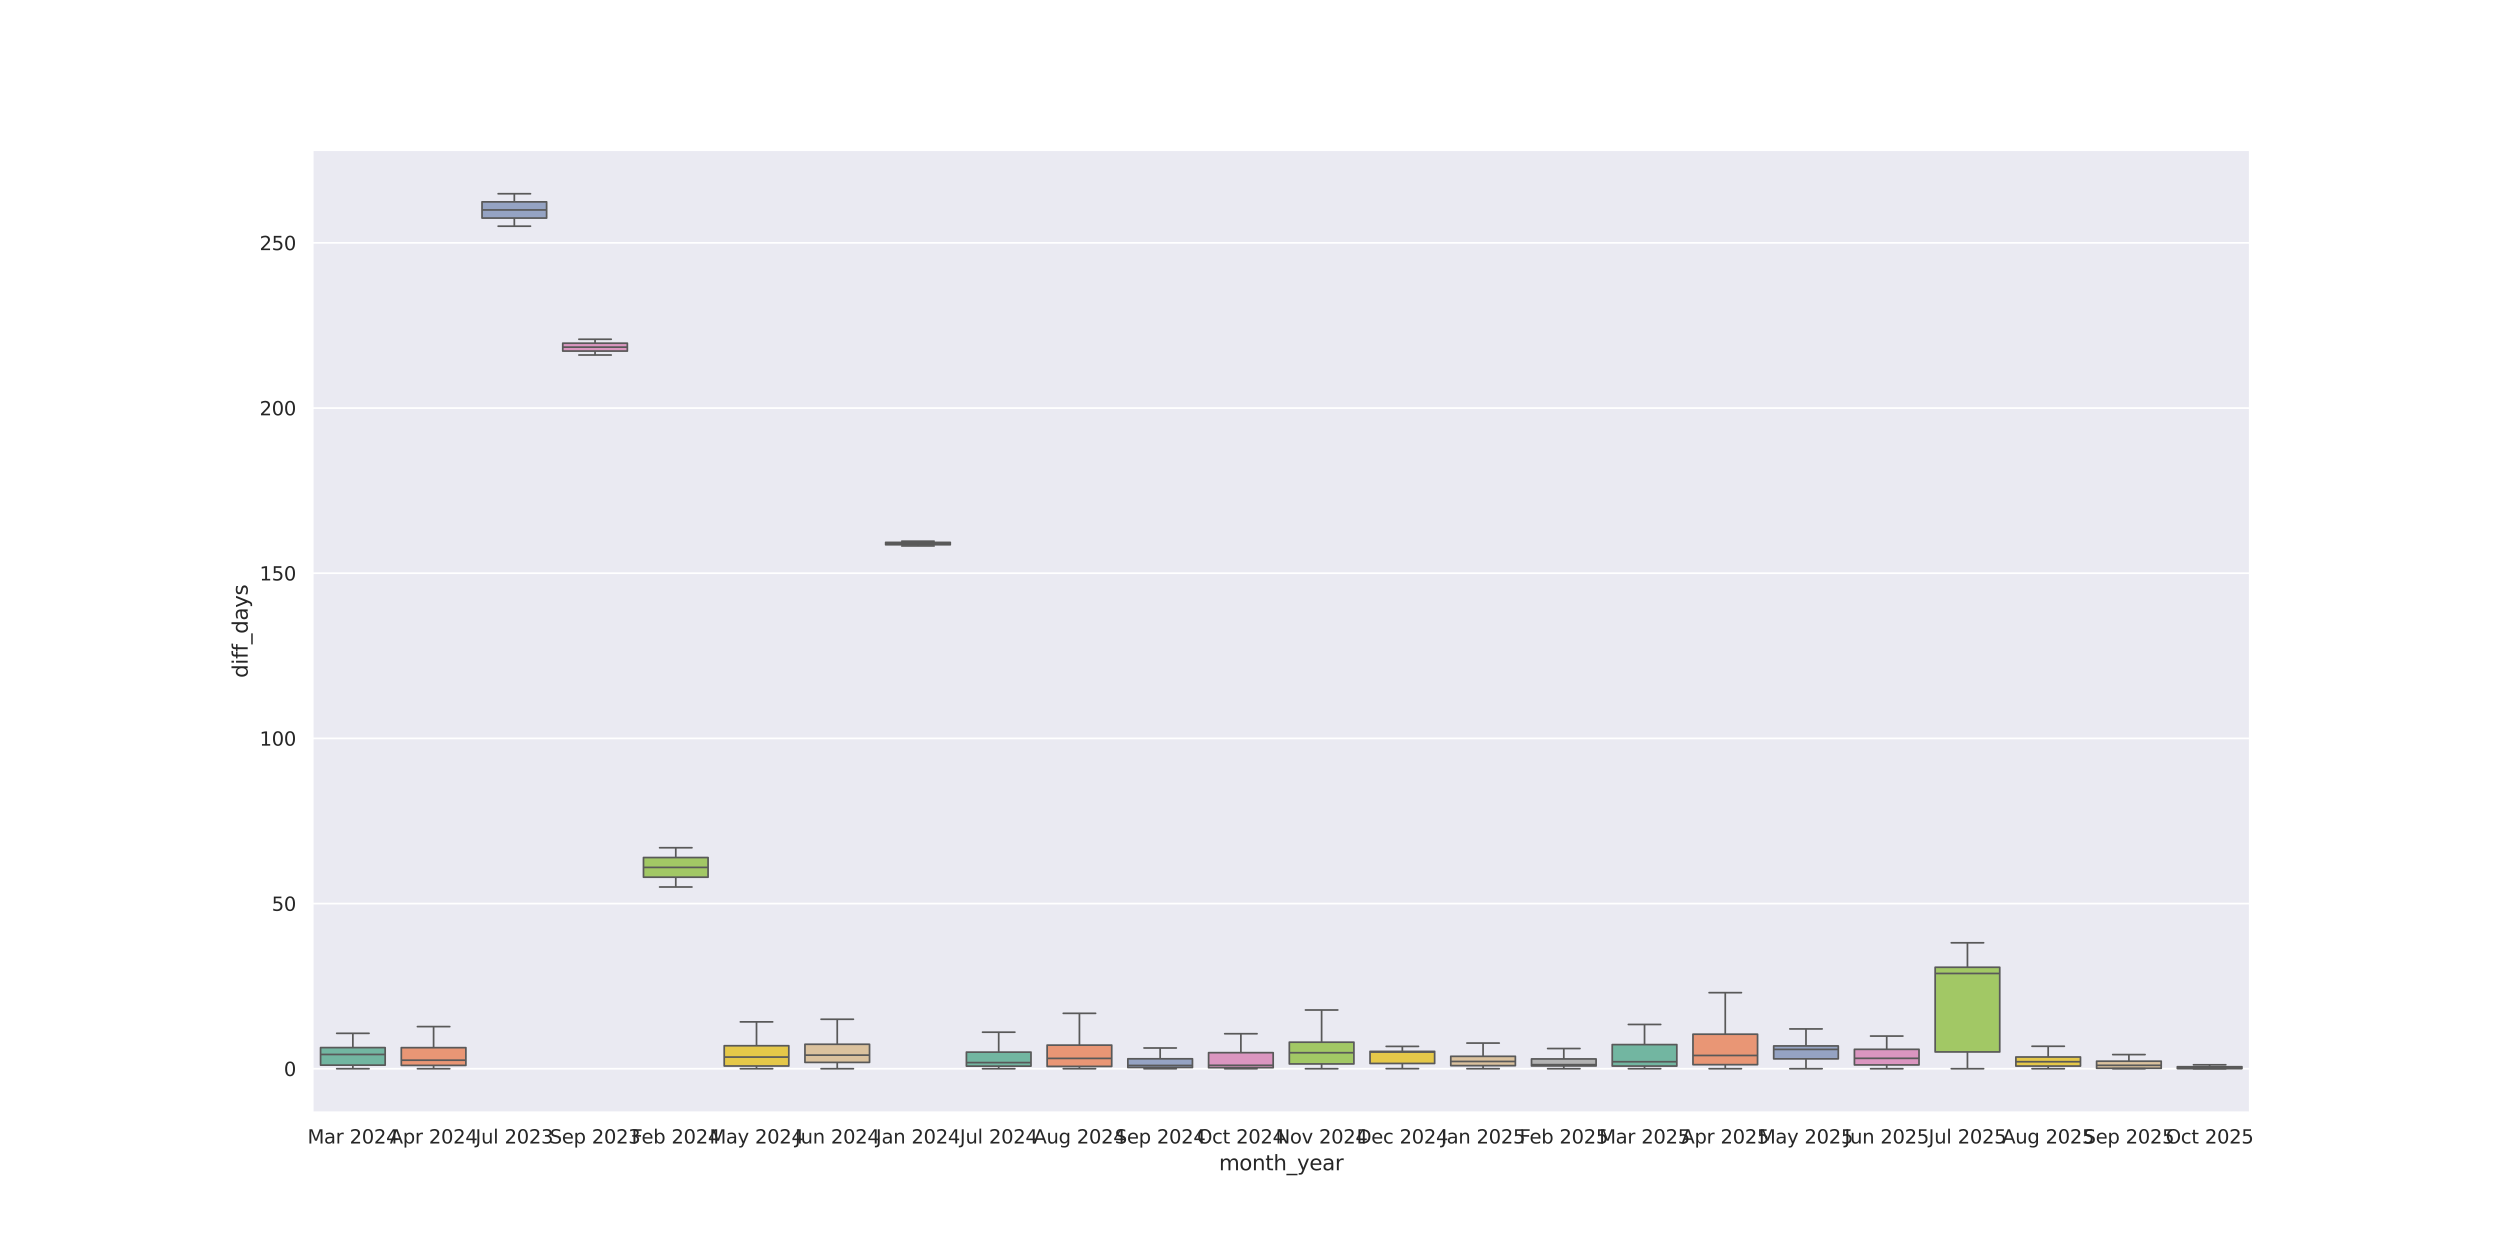 <?xml version="1.0" encoding="utf-8" standalone="no"?>
<!DOCTYPE svg PUBLIC "-//W3C//DTD SVG 1.1//EN"
  "http://www.w3.org/Graphics/SVG/1.1/DTD/svg11.dtd">
<svg xmlns:xlink="http://www.w3.org/1999/xlink" width="1440pt" height="720pt" viewBox="0 0 1440 720" xmlns="http://www.w3.org/2000/svg" version="1.1">
 <defs>
  <style type="text/css">*{stroke-linejoin: round; stroke-linecap: butt}</style>
 </defs>
 <g id="figure_1">
  <g id="patch_1">
   <path d="M 0 720 
L 1440 720 
L 1440 0 
L 0 0 
z
" style="fill: #ffffff"/>
  </g>
  <g id="axes_1">
   <g id="patch_2">
    <path d="M 180 640.8 
L 1296 640.8 
L 1296 86.4 
L 180 86.4 
z
" style="fill: #eaeaf2"/>
   </g>
   <g id="matplotlib.axis_1">
    <g id="xtick_1">
     <g id="text_1">
      <!-- Mar 2024 -->
      <g style="fill: #262626" transform="translate(177.128 658.658) scale(0.11 -0.11)">
       <defs>
        <path id="DejaVuSans-4d" d="M 628 4666 
L 1569 4666 
L 2759 1491 
L 3956 4666 
L 4897 4666 
L 4897 0 
L 4281 0 
L 4281 4097 
L 3078 897 
L 2444 897 
L 1241 4097 
L 1241 0 
L 628 0 
L 628 4666 
z
" transform="scale(0.016)"/>
        <path id="DejaVuSans-61" d="M 2194 1759 
Q 1497 1759 1228 1600 
Q 959 1441 959 1056 
Q 959 750 1161 570 
Q 1363 391 1709 391 
Q 2188 391 2477 730 
Q 2766 1069 2766 1631 
L 2766 1759 
L 2194 1759 
z
M 3341 1997 
L 3341 0 
L 2766 0 
L 2766 531 
Q 2569 213 2275 61 
Q 1981 -91 1556 -91 
Q 1019 -91 701 211 
Q 384 513 384 1019 
Q 384 1609 779 1909 
Q 1175 2209 1959 2209 
L 2766 2209 
L 2766 2266 
Q 2766 2663 2505 2880 
Q 2244 3097 1772 3097 
Q 1472 3097 1187 3025 
Q 903 2953 641 2809 
L 641 3341 
Q 956 3463 1253 3523 
Q 1550 3584 1831 3584 
Q 2591 3584 2966 3190 
Q 3341 2797 3341 1997 
z
" transform="scale(0.016)"/>
        <path id="DejaVuSans-72" d="M 2631 2963 
Q 2534 3019 2420 3045 
Q 2306 3072 2169 3072 
Q 1681 3072 1420 2755 
Q 1159 2438 1159 1844 
L 1159 0 
L 581 0 
L 581 3500 
L 1159 3500 
L 1159 2956 
Q 1341 3275 1631 3429 
Q 1922 3584 2338 3584 
Q 2397 3584 2469 3576 
Q 2541 3569 2628 3553 
L 2631 2963 
z
" transform="scale(0.016)"/>
        <path id="DejaVuSans-20" transform="scale(0.016)"/>
        <path id="DejaVuSans-32" d="M 1228 531 
L 3431 531 
L 3431 0 
L 469 0 
L 469 531 
Q 828 903 1448 1529 
Q 2069 2156 2228 2338 
Q 2531 2678 2651 2914 
Q 2772 3150 2772 3378 
Q 2772 3750 2511 3984 
Q 2250 4219 1831 4219 
Q 1534 4219 1204 4116 
Q 875 4013 500 3803 
L 500 4441 
Q 881 4594 1212 4672 
Q 1544 4750 1819 4750 
Q 2544 4750 2975 4387 
Q 3406 4025 3406 3419 
Q 3406 3131 3298 2873 
Q 3191 2616 2906 2266 
Q 2828 2175 2409 1742 
Q 1991 1309 1228 531 
z
" transform="scale(0.016)"/>
        <path id="DejaVuSans-30" d="M 2034 4250 
Q 1547 4250 1301 3770 
Q 1056 3291 1056 2328 
Q 1056 1369 1301 889 
Q 1547 409 2034 409 
Q 2525 409 2770 889 
Q 3016 1369 3016 2328 
Q 3016 3291 2770 3770 
Q 2525 4250 2034 4250 
z
M 2034 4750 
Q 2819 4750 3233 4129 
Q 3647 3509 3647 2328 
Q 3647 1150 3233 529 
Q 2819 -91 2034 -91 
Q 1250 -91 836 529 
Q 422 1150 422 2328 
Q 422 3509 836 4129 
Q 1250 4750 2034 4750 
z
" transform="scale(0.016)"/>
        <path id="DejaVuSans-34" d="M 2419 4116 
L 825 1625 
L 2419 1625 
L 2419 4116 
z
M 2253 4666 
L 3047 4666 
L 3047 1625 
L 3713 1625 
L 3713 1100 
L 3047 1100 
L 3047 0 
L 2419 0 
L 2419 1100 
L 313 1100 
L 313 1709 
L 2253 4666 
z
" transform="scale(0.016)"/>
       </defs>
       <use xlink:href="#DejaVuSans-4d"/>
       <use xlink:href="#DejaVuSans-61" transform="translate(86.279 0)"/>
       <use xlink:href="#DejaVuSans-72" transform="translate(147.559 0)"/>
       <use xlink:href="#DejaVuSans-20" transform="translate(188.672 0)"/>
       <use xlink:href="#DejaVuSans-32" transform="translate(220.459 0)"/>
       <use xlink:href="#DejaVuSans-30" transform="translate(284.082 0)"/>
       <use xlink:href="#DejaVuSans-32" transform="translate(347.705 0)"/>
       <use xlink:href="#DejaVuSans-34" transform="translate(411.328 0)"/>
      </g>
     </g>
    </g>
    <g id="xtick_2">
     <g id="text_2">
      <!-- Apr 2024 -->
      <g style="fill: #262626" transform="translate(224.49 658.658) scale(0.11 -0.11)">
       <defs>
        <path id="DejaVuSans-41" d="M 2188 4044 
L 1331 1722 
L 3047 1722 
L 2188 4044 
z
M 1831 4666 
L 2547 4666 
L 4325 0 
L 3669 0 
L 3244 1197 
L 1141 1197 
L 716 0 
L 50 0 
L 1831 4666 
z
" transform="scale(0.016)"/>
        <path id="DejaVuSans-70" d="M 1159 525 
L 1159 -1331 
L 581 -1331 
L 581 3500 
L 1159 3500 
L 1159 2969 
Q 1341 3281 1617 3432 
Q 1894 3584 2278 3584 
Q 2916 3584 3314 3078 
Q 3713 2572 3713 1747 
Q 3713 922 3314 415 
Q 2916 -91 2278 -91 
Q 1894 -91 1617 61 
Q 1341 213 1159 525 
z
M 3116 1747 
Q 3116 2381 2855 2742 
Q 2594 3103 2138 3103 
Q 1681 3103 1420 2742 
Q 1159 2381 1159 1747 
Q 1159 1113 1420 752 
Q 1681 391 2138 391 
Q 2594 391 2855 752 
Q 3116 1113 3116 1747 
z
" transform="scale(0.016)"/>
       </defs>
       <use xlink:href="#DejaVuSans-41"/>
       <use xlink:href="#DejaVuSans-70" transform="translate(68.408 0)"/>
       <use xlink:href="#DejaVuSans-72" transform="translate(131.885 0)"/>
       <use xlink:href="#DejaVuSans-20" transform="translate(172.998 0)"/>
       <use xlink:href="#DejaVuSans-32" transform="translate(204.785 0)"/>
       <use xlink:href="#DejaVuSans-30" transform="translate(268.408 0)"/>
       <use xlink:href="#DejaVuSans-32" transform="translate(332.031 0)"/>
       <use xlink:href="#DejaVuSans-34" transform="translate(395.654 0)"/>
      </g>
     </g>
    </g>
    <g id="xtick_3">
     <g id="text_3">
      <!-- Jul 2023 -->
      <g style="fill: #262626" transform="translate(273.868 658.658) scale(0.11 -0.11)">
       <defs>
        <path id="DejaVuSans-4a" d="M 628 4666 
L 1259 4666 
L 1259 325 
Q 1259 -519 939 -900 
Q 619 -1281 -91 -1281 
L -331 -1281 
L -331 -750 
L -134 -750 
Q 284 -750 456 -515 
Q 628 -281 628 325 
L 628 4666 
z
" transform="scale(0.016)"/>
        <path id="DejaVuSans-75" d="M 544 1381 
L 544 3500 
L 1119 3500 
L 1119 1403 
Q 1119 906 1312 657 
Q 1506 409 1894 409 
Q 2359 409 2629 706 
Q 2900 1003 2900 1516 
L 2900 3500 
L 3475 3500 
L 3475 0 
L 2900 0 
L 2900 538 
Q 2691 219 2414 64 
Q 2138 -91 1772 -91 
Q 1169 -91 856 284 
Q 544 659 544 1381 
z
M 1991 3584 
L 1991 3584 
z
" transform="scale(0.016)"/>
        <path id="DejaVuSans-6c" d="M 603 4863 
L 1178 4863 
L 1178 0 
L 603 0 
L 603 4863 
z
" transform="scale(0.016)"/>
        <path id="DejaVuSans-33" d="M 2597 2516 
Q 3050 2419 3304 2112 
Q 3559 1806 3559 1356 
Q 3559 666 3084 287 
Q 2609 -91 1734 -91 
Q 1441 -91 1130 -33 
Q 819 25 488 141 
L 488 750 
Q 750 597 1062 519 
Q 1375 441 1716 441 
Q 2309 441 2620 675 
Q 2931 909 2931 1356 
Q 2931 1769 2642 2001 
Q 2353 2234 1838 2234 
L 1294 2234 
L 1294 2753 
L 1863 2753 
Q 2328 2753 2575 2939 
Q 2822 3125 2822 3475 
Q 2822 3834 2567 4026 
Q 2313 4219 1838 4219 
Q 1578 4219 1281 4162 
Q 984 4106 628 3988 
L 628 4550 
Q 988 4650 1302 4700 
Q 1616 4750 1894 4750 
Q 2613 4750 3031 4423 
Q 3450 4097 3450 3541 
Q 3450 3153 3228 2886 
Q 3006 2619 2597 2516 
z
" transform="scale(0.016)"/>
       </defs>
       <use xlink:href="#DejaVuSans-4a"/>
       <use xlink:href="#DejaVuSans-75" transform="translate(29.492 0)"/>
       <use xlink:href="#DejaVuSans-6c" transform="translate(92.871 0)"/>
       <use xlink:href="#DejaVuSans-20" transform="translate(120.654 0)"/>
       <use xlink:href="#DejaVuSans-32" transform="translate(152.441 0)"/>
       <use xlink:href="#DejaVuSans-30" transform="translate(216.064 0)"/>
       <use xlink:href="#DejaVuSans-32" transform="translate(279.688 0)"/>
       <use xlink:href="#DejaVuSans-33" transform="translate(343.311 0)"/>
      </g>
     </g>
    </g>
    <g id="xtick_4">
     <g id="text_4">
      <!-- Sep 2023 -->
      <g style="fill: #262626" transform="translate(316.637 658.658) scale(0.11 -0.11)">
       <defs>
        <path id="DejaVuSans-53" d="M 3425 4513 
L 3425 3897 
Q 3066 4069 2747 4153 
Q 2428 4238 2131 4238 
Q 1616 4238 1336 4038 
Q 1056 3838 1056 3469 
Q 1056 3159 1242 3001 
Q 1428 2844 1947 2747 
L 2328 2669 
Q 3034 2534 3370 2195 
Q 3706 1856 3706 1288 
Q 3706 609 3251 259 
Q 2797 -91 1919 -91 
Q 1588 -91 1214 -16 
Q 841 59 441 206 
L 441 856 
Q 825 641 1194 531 
Q 1563 422 1919 422 
Q 2459 422 2753 634 
Q 3047 847 3047 1241 
Q 3047 1584 2836 1778 
Q 2625 1972 2144 2069 
L 1759 2144 
Q 1053 2284 737 2584 
Q 422 2884 422 3419 
Q 422 4038 858 4394 
Q 1294 4750 2059 4750 
Q 2388 4750 2728 4690 
Q 3069 4631 3425 4513 
z
" transform="scale(0.016)"/>
        <path id="DejaVuSans-65" d="M 3597 1894 
L 3597 1613 
L 953 1613 
Q 991 1019 1311 708 
Q 1631 397 2203 397 
Q 2534 397 2845 478 
Q 3156 559 3463 722 
L 3463 178 
Q 3153 47 2828 -22 
Q 2503 -91 2169 -91 
Q 1331 -91 842 396 
Q 353 884 353 1716 
Q 353 2575 817 3079 
Q 1281 3584 2069 3584 
Q 2775 3584 3186 3129 
Q 3597 2675 3597 1894 
z
M 3022 2063 
Q 3016 2534 2758 2815 
Q 2500 3097 2075 3097 
Q 1594 3097 1305 2825 
Q 1016 2553 972 2059 
L 3022 2063 
z
" transform="scale(0.016)"/>
       </defs>
       <use xlink:href="#DejaVuSans-53"/>
       <use xlink:href="#DejaVuSans-65" transform="translate(63.477 0)"/>
       <use xlink:href="#DejaVuSans-70" transform="translate(125 0)"/>
       <use xlink:href="#DejaVuSans-20" transform="translate(188.477 0)"/>
       <use xlink:href="#DejaVuSans-32" transform="translate(220.264 0)"/>
       <use xlink:href="#DejaVuSans-30" transform="translate(283.887 0)"/>
       <use xlink:href="#DejaVuSans-32" transform="translate(347.51 0)"/>
       <use xlink:href="#DejaVuSans-33" transform="translate(411.133 0)"/>
      </g>
     </g>
    </g>
    <g id="xtick_5">
     <g id="text_5">
      <!-- Feb 2024 -->
      <g style="fill: #262626" transform="translate(363.768 658.658) scale(0.11 -0.11)">
       <defs>
        <path id="DejaVuSans-46" d="M 628 4666 
L 3309 4666 
L 3309 4134 
L 1259 4134 
L 1259 2759 
L 3109 2759 
L 3109 2228 
L 1259 2228 
L 1259 0 
L 628 0 
L 628 4666 
z
" transform="scale(0.016)"/>
        <path id="DejaVuSans-62" d="M 3116 1747 
Q 3116 2381 2855 2742 
Q 2594 3103 2138 3103 
Q 1681 3103 1420 2742 
Q 1159 2381 1159 1747 
Q 1159 1113 1420 752 
Q 1681 391 2138 391 
Q 2594 391 2855 752 
Q 3116 1113 3116 1747 
z
M 1159 2969 
Q 1341 3281 1617 3432 
Q 1894 3584 2278 3584 
Q 2916 3584 3314 3078 
Q 3713 2572 3713 1747 
Q 3713 922 3314 415 
Q 2916 -91 2278 -91 
Q 1894 -91 1617 61 
Q 1341 213 1159 525 
L 1159 0 
L 581 0 
L 581 4863 
L 1159 4863 
L 1159 2969 
z
" transform="scale(0.016)"/>
       </defs>
       <use xlink:href="#DejaVuSans-46"/>
       <use xlink:href="#DejaVuSans-65" transform="translate(52.02 0)"/>
       <use xlink:href="#DejaVuSans-62" transform="translate(113.543 0)"/>
       <use xlink:href="#DejaVuSans-20" transform="translate(177.02 0)"/>
       <use xlink:href="#DejaVuSans-32" transform="translate(208.807 0)"/>
       <use xlink:href="#DejaVuSans-30" transform="translate(272.43 0)"/>
       <use xlink:href="#DejaVuSans-32" transform="translate(336.053 0)"/>
       <use xlink:href="#DejaVuSans-34" transform="translate(399.676 0)"/>
      </g>
     </g>
    </g>
    <g id="xtick_6">
     <g id="text_6">
      <!-- May 2024 -->
      <g style="fill: #262626" transform="translate(408.633 658.658) scale(0.11 -0.11)">
       <defs>
        <path id="DejaVuSans-79" d="M 2059 -325 
Q 1816 -950 1584 -1140 
Q 1353 -1331 966 -1331 
L 506 -1331 
L 506 -850 
L 844 -850 
Q 1081 -850 1212 -737 
Q 1344 -625 1503 -206 
L 1606 56 
L 191 3500 
L 800 3500 
L 1894 763 
L 2988 3500 
L 3597 3500 
L 2059 -325 
z
" transform="scale(0.016)"/>
       </defs>
       <use xlink:href="#DejaVuSans-4d"/>
       <use xlink:href="#DejaVuSans-61" transform="translate(86.279 0)"/>
       <use xlink:href="#DejaVuSans-79" transform="translate(147.559 0)"/>
       <use xlink:href="#DejaVuSans-20" transform="translate(206.738 0)"/>
       <use xlink:href="#DejaVuSans-32" transform="translate(238.525 0)"/>
       <use xlink:href="#DejaVuSans-30" transform="translate(302.148 0)"/>
       <use xlink:href="#DejaVuSans-32" transform="translate(365.771 0)"/>
       <use xlink:href="#DejaVuSans-34" transform="translate(429.395 0)"/>
      </g>
     </g>
    </g>
    <g id="xtick_7">
     <g id="text_7">
      <!-- Jun 2024 -->
      <g style="fill: #262626" transform="translate(457.911 658.658) scale(0.11 -0.11)">
       <defs>
        <path id="DejaVuSans-6e" d="M 3513 2113 
L 3513 0 
L 2938 0 
L 2938 2094 
Q 2938 2591 2744 2837 
Q 2550 3084 2163 3084 
Q 1697 3084 1428 2787 
Q 1159 2491 1159 1978 
L 1159 0 
L 581 0 
L 581 3500 
L 1159 3500 
L 1159 2956 
Q 1366 3272 1645 3428 
Q 1925 3584 2291 3584 
Q 2894 3584 3203 3211 
Q 3513 2838 3513 2113 
z
" transform="scale(0.016)"/>
       </defs>
       <use xlink:href="#DejaVuSans-4a"/>
       <use xlink:href="#DejaVuSans-75" transform="translate(29.492 0)"/>
       <use xlink:href="#DejaVuSans-6e" transform="translate(92.871 0)"/>
       <use xlink:href="#DejaVuSans-20" transform="translate(156.25 0)"/>
       <use xlink:href="#DejaVuSans-32" transform="translate(188.037 0)"/>
       <use xlink:href="#DejaVuSans-30" transform="translate(251.66 0)"/>
       <use xlink:href="#DejaVuSans-32" transform="translate(315.283 0)"/>
       <use xlink:href="#DejaVuSans-34" transform="translate(378.906 0)"/>
      </g>
     </g>
    </g>
    <g id="xtick_8">
     <g id="text_8">
      <!-- Jan 2024 -->
      <g style="fill: #262626" transform="translate(504.526 658.658) scale(0.11 -0.11)">
       <use xlink:href="#DejaVuSans-4a"/>
       <use xlink:href="#DejaVuSans-61" transform="translate(29.492 0)"/>
       <use xlink:href="#DejaVuSans-6e" transform="translate(90.771 0)"/>
       <use xlink:href="#DejaVuSans-20" transform="translate(154.15 0)"/>
       <use xlink:href="#DejaVuSans-32" transform="translate(185.938 0)"/>
       <use xlink:href="#DejaVuSans-30" transform="translate(249.561 0)"/>
       <use xlink:href="#DejaVuSans-32" transform="translate(313.184 0)"/>
       <use xlink:href="#DejaVuSans-34" transform="translate(376.807 0)"/>
      </g>
     </g>
    </g>
    <g id="xtick_9">
     <g id="text_9">
      <!-- Jul 2024 -->
      <g style="fill: #262626" transform="translate(552.868 658.658) scale(0.11 -0.11)">
       <use xlink:href="#DejaVuSans-4a"/>
       <use xlink:href="#DejaVuSans-75" transform="translate(29.492 0)"/>
       <use xlink:href="#DejaVuSans-6c" transform="translate(92.871 0)"/>
       <use xlink:href="#DejaVuSans-20" transform="translate(120.654 0)"/>
       <use xlink:href="#DejaVuSans-32" transform="translate(152.441 0)"/>
       <use xlink:href="#DejaVuSans-30" transform="translate(216.064 0)"/>
       <use xlink:href="#DejaVuSans-32" transform="translate(279.688 0)"/>
       <use xlink:href="#DejaVuSans-34" transform="translate(343.311 0)"/>
      </g>
     </g>
    </g>
    <g id="xtick_10">
     <g id="text_10">
      <!-- Aug 2024 -->
      <g style="fill: #262626" transform="translate(595.265 658.658) scale(0.11 -0.11)">
       <defs>
        <path id="DejaVuSans-67" d="M 2906 1791 
Q 2906 2416 2648 2759 
Q 2391 3103 1925 3103 
Q 1463 3103 1205 2759 
Q 947 2416 947 1791 
Q 947 1169 1205 825 
Q 1463 481 1925 481 
Q 2391 481 2648 825 
Q 2906 1169 2906 1791 
z
M 3481 434 
Q 3481 -459 3084 -895 
Q 2688 -1331 1869 -1331 
Q 1566 -1331 1297 -1286 
Q 1028 -1241 775 -1147 
L 775 -588 
Q 1028 -725 1275 -790 
Q 1522 -856 1778 -856 
Q 2344 -856 2625 -561 
Q 2906 -266 2906 331 
L 2906 616 
Q 2728 306 2450 153 
Q 2172 0 1784 0 
Q 1141 0 747 490 
Q 353 981 353 1791 
Q 353 2603 747 3093 
Q 1141 3584 1784 3584 
Q 2172 3584 2450 3431 
Q 2728 3278 2906 2969 
L 2906 3500 
L 3481 3500 
L 3481 434 
z
" transform="scale(0.016)"/>
       </defs>
       <use xlink:href="#DejaVuSans-41"/>
       <use xlink:href="#DejaVuSans-75" transform="translate(68.408 0)"/>
       <use xlink:href="#DejaVuSans-67" transform="translate(131.787 0)"/>
       <use xlink:href="#DejaVuSans-20" transform="translate(195.264 0)"/>
       <use xlink:href="#DejaVuSans-32" transform="translate(227.051 0)"/>
       <use xlink:href="#DejaVuSans-30" transform="translate(290.674 0)"/>
       <use xlink:href="#DejaVuSans-32" transform="translate(354.297 0)"/>
       <use xlink:href="#DejaVuSans-34" transform="translate(417.92 0)"/>
      </g>
     </g>
    </g>
    <g id="xtick_11">
     <g id="text_11">
      <!-- Sep 2024 -->
      <g style="fill: #262626" transform="translate(642.137 658.658) scale(0.11 -0.11)">
       <use xlink:href="#DejaVuSans-53"/>
       <use xlink:href="#DejaVuSans-65" transform="translate(63.477 0)"/>
       <use xlink:href="#DejaVuSans-70" transform="translate(125 0)"/>
       <use xlink:href="#DejaVuSans-20" transform="translate(188.477 0)"/>
       <use xlink:href="#DejaVuSans-32" transform="translate(220.264 0)"/>
       <use xlink:href="#DejaVuSans-30" transform="translate(283.887 0)"/>
       <use xlink:href="#DejaVuSans-32" transform="translate(347.51 0)"/>
       <use xlink:href="#DejaVuSans-34" transform="translate(411.133 0)"/>
      </g>
     </g>
    </g>
    <g id="xtick_12">
     <g id="text_12">
      <!-- Oct 2024 -->
      <g style="fill: #262626" transform="translate(689.495 658.658) scale(0.11 -0.11)">
       <defs>
        <path id="DejaVuSans-4f" d="M 2522 4238 
Q 1834 4238 1429 3725 
Q 1025 3213 1025 2328 
Q 1025 1447 1429 934 
Q 1834 422 2522 422 
Q 3209 422 3611 934 
Q 4013 1447 4013 2328 
Q 4013 3213 3611 3725 
Q 3209 4238 2522 4238 
z
M 2522 4750 
Q 3503 4750 4090 4092 
Q 4678 3434 4678 2328 
Q 4678 1225 4090 567 
Q 3503 -91 2522 -91 
Q 1538 -91 948 565 
Q 359 1222 359 2328 
Q 359 3434 948 4092 
Q 1538 4750 2522 4750 
z
" transform="scale(0.016)"/>
        <path id="DejaVuSans-63" d="M 3122 3366 
L 3122 2828 
Q 2878 2963 2633 3030 
Q 2388 3097 2138 3097 
Q 1578 3097 1268 2742 
Q 959 2388 959 1747 
Q 959 1106 1268 751 
Q 1578 397 2138 397 
Q 2388 397 2633 464 
Q 2878 531 3122 666 
L 3122 134 
Q 2881 22 2623 -34 
Q 2366 -91 2075 -91 
Q 1284 -91 818 406 
Q 353 903 353 1747 
Q 353 2603 823 3093 
Q 1294 3584 2113 3584 
Q 2378 3584 2631 3529 
Q 2884 3475 3122 3366 
z
" transform="scale(0.016)"/>
        <path id="DejaVuSans-74" d="M 1172 4494 
L 1172 3500 
L 2356 3500 
L 2356 3053 
L 1172 3053 
L 1172 1153 
Q 1172 725 1289 603 
Q 1406 481 1766 481 
L 2356 481 
L 2356 0 
L 1766 0 
Q 1100 0 847 248 
Q 594 497 594 1153 
L 594 3053 
L 172 3053 
L 172 3500 
L 594 3500 
L 594 4494 
L 1172 4494 
z
" transform="scale(0.016)"/>
       </defs>
       <use xlink:href="#DejaVuSans-4f"/>
       <use xlink:href="#DejaVuSans-63" transform="translate(78.711 0)"/>
       <use xlink:href="#DejaVuSans-74" transform="translate(133.691 0)"/>
       <use xlink:href="#DejaVuSans-20" transform="translate(172.9 0)"/>
       <use xlink:href="#DejaVuSans-32" transform="translate(204.688 0)"/>
       <use xlink:href="#DejaVuSans-30" transform="translate(268.311 0)"/>
       <use xlink:href="#DejaVuSans-32" transform="translate(331.934 0)"/>
       <use xlink:href="#DejaVuSans-34" transform="translate(395.557 0)"/>
      </g>
     </g>
    </g>
    <g id="xtick_13">
     <g id="text_13">
      <!-- Nov 2024 -->
      <g style="fill: #262626" transform="translate(734.769 658.658) scale(0.11 -0.11)">
       <defs>
        <path id="DejaVuSans-4e" d="M 628 4666 
L 1478 4666 
L 3547 763 
L 3547 4666 
L 4159 4666 
L 4159 0 
L 3309 0 
L 1241 3903 
L 1241 0 
L 628 0 
L 628 4666 
z
" transform="scale(0.016)"/>
        <path id="DejaVuSans-6f" d="M 1959 3097 
Q 1497 3097 1228 2736 
Q 959 2375 959 1747 
Q 959 1119 1226 758 
Q 1494 397 1959 397 
Q 2419 397 2687 759 
Q 2956 1122 2956 1747 
Q 2956 2369 2687 2733 
Q 2419 3097 1959 3097 
z
M 1959 3584 
Q 2709 3584 3137 3096 
Q 3566 2609 3566 1747 
Q 3566 888 3137 398 
Q 2709 -91 1959 -91 
Q 1206 -91 779 398 
Q 353 888 353 1747 
Q 353 2609 779 3096 
Q 1206 3584 1959 3584 
z
" transform="scale(0.016)"/>
        <path id="DejaVuSans-76" d="M 191 3500 
L 800 3500 
L 1894 563 
L 2988 3500 
L 3597 3500 
L 2284 0 
L 1503 0 
L 191 3500 
z
" transform="scale(0.016)"/>
       </defs>
       <use xlink:href="#DejaVuSans-4e"/>
       <use xlink:href="#DejaVuSans-6f" transform="translate(74.805 0)"/>
       <use xlink:href="#DejaVuSans-76" transform="translate(135.986 0)"/>
       <use xlink:href="#DejaVuSans-20" transform="translate(195.166 0)"/>
       <use xlink:href="#DejaVuSans-32" transform="translate(226.953 0)"/>
       <use xlink:href="#DejaVuSans-30" transform="translate(290.576 0)"/>
       <use xlink:href="#DejaVuSans-32" transform="translate(354.199 0)"/>
       <use xlink:href="#DejaVuSans-34" transform="translate(417.822 0)"/>
      </g>
     </g>
    </g>
    <g id="xtick_14">
     <g id="text_14">
      <!-- Dec 2024 -->
      <g style="fill: #262626" transform="translate(781.361 658.658) scale(0.11 -0.11)">
       <defs>
        <path id="DejaVuSans-44" d="M 1259 4147 
L 1259 519 
L 2022 519 
Q 2988 519 3436 956 
Q 3884 1394 3884 2338 
Q 3884 3275 3436 3711 
Q 2988 4147 2022 4147 
L 1259 4147 
z
M 628 4666 
L 1925 4666 
Q 3281 4666 3915 4102 
Q 4550 3538 4550 2338 
Q 4550 1131 3912 565 
Q 3275 0 1925 0 
L 628 0 
L 628 4666 
z
" transform="scale(0.016)"/>
       </defs>
       <use xlink:href="#DejaVuSans-44"/>
       <use xlink:href="#DejaVuSans-65" transform="translate(77.002 0)"/>
       <use xlink:href="#DejaVuSans-63" transform="translate(138.525 0)"/>
       <use xlink:href="#DejaVuSans-20" transform="translate(193.506 0)"/>
       <use xlink:href="#DejaVuSans-32" transform="translate(225.293 0)"/>
       <use xlink:href="#DejaVuSans-30" transform="translate(288.916 0)"/>
       <use xlink:href="#DejaVuSans-32" transform="translate(352.539 0)"/>
       <use xlink:href="#DejaVuSans-34" transform="translate(416.162 0)"/>
      </g>
     </g>
    </g>
    <g id="xtick_15">
     <g id="text_15">
      <!-- Jan 2025 -->
      <g style="fill: #262626" transform="translate(830.026 658.658) scale(0.11 -0.11)">
       <defs>
        <path id="DejaVuSans-35" d="M 691 4666 
L 3169 4666 
L 3169 4134 
L 1269 4134 
L 1269 2991 
Q 1406 3038 1543 3061 
Q 1681 3084 1819 3084 
Q 2600 3084 3056 2656 
Q 3513 2228 3513 1497 
Q 3513 744 3044 326 
Q 2575 -91 1722 -91 
Q 1428 -91 1123 -41 
Q 819 9 494 109 
L 494 744 
Q 775 591 1075 516 
Q 1375 441 1709 441 
Q 2250 441 2565 725 
Q 2881 1009 2881 1497 
Q 2881 1984 2565 2268 
Q 2250 2553 1709 2553 
Q 1456 2553 1204 2497 
Q 953 2441 691 2322 
L 691 4666 
z
" transform="scale(0.016)"/>
       </defs>
       <use xlink:href="#DejaVuSans-4a"/>
       <use xlink:href="#DejaVuSans-61" transform="translate(29.492 0)"/>
       <use xlink:href="#DejaVuSans-6e" transform="translate(90.771 0)"/>
       <use xlink:href="#DejaVuSans-20" transform="translate(154.15 0)"/>
       <use xlink:href="#DejaVuSans-32" transform="translate(185.938 0)"/>
       <use xlink:href="#DejaVuSans-30" transform="translate(249.561 0)"/>
       <use xlink:href="#DejaVuSans-32" transform="translate(313.184 0)"/>
       <use xlink:href="#DejaVuSans-35" transform="translate(376.807 0)"/>
      </g>
     </g>
    </g>
    <g id="xtick_16">
     <g id="text_16">
      <!-- Feb 2025 -->
      <g style="fill: #262626" transform="translate(875.268 658.658) scale(0.11 -0.11)">
       <use xlink:href="#DejaVuSans-46"/>
       <use xlink:href="#DejaVuSans-65" transform="translate(52.02 0)"/>
       <use xlink:href="#DejaVuSans-62" transform="translate(113.543 0)"/>
       <use xlink:href="#DejaVuSans-20" transform="translate(177.02 0)"/>
       <use xlink:href="#DejaVuSans-32" transform="translate(208.807 0)"/>
       <use xlink:href="#DejaVuSans-30" transform="translate(272.43 0)"/>
       <use xlink:href="#DejaVuSans-32" transform="translate(336.053 0)"/>
       <use xlink:href="#DejaVuSans-35" transform="translate(399.676 0)"/>
      </g>
     </g>
    </g>
    <g id="xtick_17">
     <g id="text_17">
      <!-- Mar 2025 -->
      <g style="fill: #262626" transform="translate(921.128 658.658) scale(0.11 -0.11)">
       <use xlink:href="#DejaVuSans-4d"/>
       <use xlink:href="#DejaVuSans-61" transform="translate(86.279 0)"/>
       <use xlink:href="#DejaVuSans-72" transform="translate(147.559 0)"/>
       <use xlink:href="#DejaVuSans-20" transform="translate(188.672 0)"/>
       <use xlink:href="#DejaVuSans-32" transform="translate(220.459 0)"/>
       <use xlink:href="#DejaVuSans-30" transform="translate(284.082 0)"/>
       <use xlink:href="#DejaVuSans-32" transform="translate(347.705 0)"/>
       <use xlink:href="#DejaVuSans-35" transform="translate(411.328 0)"/>
      </g>
     </g>
    </g>
    <g id="xtick_18">
     <g id="text_18">
      <!-- Apr 2025 -->
      <g style="fill: #262626" transform="translate(968.49 658.658) scale(0.11 -0.11)">
       <use xlink:href="#DejaVuSans-41"/>
       <use xlink:href="#DejaVuSans-70" transform="translate(68.408 0)"/>
       <use xlink:href="#DejaVuSans-72" transform="translate(131.885 0)"/>
       <use xlink:href="#DejaVuSans-20" transform="translate(172.998 0)"/>
       <use xlink:href="#DejaVuSans-32" transform="translate(204.785 0)"/>
       <use xlink:href="#DejaVuSans-30" transform="translate(268.408 0)"/>
       <use xlink:href="#DejaVuSans-32" transform="translate(332.031 0)"/>
       <use xlink:href="#DejaVuSans-35" transform="translate(395.654 0)"/>
      </g>
     </g>
    </g>
    <g id="xtick_19">
     <g id="text_19">
      <!-- May 2025 -->
      <g style="fill: #262626" transform="translate(1013.133 658.658) scale(0.11 -0.11)">
       <use xlink:href="#DejaVuSans-4d"/>
       <use xlink:href="#DejaVuSans-61" transform="translate(86.279 0)"/>
       <use xlink:href="#DejaVuSans-79" transform="translate(147.559 0)"/>
       <use xlink:href="#DejaVuSans-20" transform="translate(206.738 0)"/>
       <use xlink:href="#DejaVuSans-32" transform="translate(238.525 0)"/>
       <use xlink:href="#DejaVuSans-30" transform="translate(302.148 0)"/>
       <use xlink:href="#DejaVuSans-32" transform="translate(365.771 0)"/>
       <use xlink:href="#DejaVuSans-35" transform="translate(429.395 0)"/>
      </g>
     </g>
    </g>
    <g id="xtick_20">
     <g id="text_20">
      <!-- Jun 2025 -->
      <g style="fill: #262626" transform="translate(1062.411 658.658) scale(0.11 -0.11)">
       <use xlink:href="#DejaVuSans-4a"/>
       <use xlink:href="#DejaVuSans-75" transform="translate(29.492 0)"/>
       <use xlink:href="#DejaVuSans-6e" transform="translate(92.871 0)"/>
       <use xlink:href="#DejaVuSans-20" transform="translate(156.25 0)"/>
       <use xlink:href="#DejaVuSans-32" transform="translate(188.037 0)"/>
       <use xlink:href="#DejaVuSans-30" transform="translate(251.66 0)"/>
       <use xlink:href="#DejaVuSans-32" transform="translate(315.283 0)"/>
       <use xlink:href="#DejaVuSans-35" transform="translate(378.906 0)"/>
      </g>
     </g>
    </g>
    <g id="xtick_21">
     <g id="text_21">
      <!-- Jul 2025 -->
      <g style="fill: #262626" transform="translate(1110.868 658.658) scale(0.11 -0.11)">
       <use xlink:href="#DejaVuSans-4a"/>
       <use xlink:href="#DejaVuSans-75" transform="translate(29.492 0)"/>
       <use xlink:href="#DejaVuSans-6c" transform="translate(92.871 0)"/>
       <use xlink:href="#DejaVuSans-20" transform="translate(120.654 0)"/>
       <use xlink:href="#DejaVuSans-32" transform="translate(152.441 0)"/>
       <use xlink:href="#DejaVuSans-30" transform="translate(216.064 0)"/>
       <use xlink:href="#DejaVuSans-32" transform="translate(279.688 0)"/>
       <use xlink:href="#DejaVuSans-35" transform="translate(343.311 0)"/>
      </g>
     </g>
    </g>
    <g id="xtick_22">
     <g id="text_22">
      <!-- Aug 2025 -->
      <g style="fill: #262626" transform="translate(1153.265 658.658) scale(0.11 -0.11)">
       <use xlink:href="#DejaVuSans-41"/>
       <use xlink:href="#DejaVuSans-75" transform="translate(68.408 0)"/>
       <use xlink:href="#DejaVuSans-67" transform="translate(131.787 0)"/>
       <use xlink:href="#DejaVuSans-20" transform="translate(195.264 0)"/>
       <use xlink:href="#DejaVuSans-32" transform="translate(227.051 0)"/>
       <use xlink:href="#DejaVuSans-30" transform="translate(290.674 0)"/>
       <use xlink:href="#DejaVuSans-32" transform="translate(354.297 0)"/>
       <use xlink:href="#DejaVuSans-35" transform="translate(417.92 0)"/>
      </g>
     </g>
    </g>
    <g id="xtick_23">
     <g id="text_23">
      <!-- Sep 2025 -->
      <g style="fill: #262626" transform="translate(1200.137 658.658) scale(0.11 -0.11)">
       <use xlink:href="#DejaVuSans-53"/>
       <use xlink:href="#DejaVuSans-65" transform="translate(63.477 0)"/>
       <use xlink:href="#DejaVuSans-70" transform="translate(125 0)"/>
       <use xlink:href="#DejaVuSans-20" transform="translate(188.477 0)"/>
       <use xlink:href="#DejaVuSans-32" transform="translate(220.264 0)"/>
       <use xlink:href="#DejaVuSans-30" transform="translate(283.887 0)"/>
       <use xlink:href="#DejaVuSans-32" transform="translate(347.51 0)"/>
       <use xlink:href="#DejaVuSans-35" transform="translate(411.133 0)"/>
      </g>
     </g>
    </g>
    <g id="xtick_24">
     <g id="text_24">
      <!-- Oct 2025 -->
      <g style="fill: #262626" transform="translate(1247.495 658.658) scale(0.11 -0.11)">
       <use xlink:href="#DejaVuSans-4f"/>
       <use xlink:href="#DejaVuSans-63" transform="translate(78.711 0)"/>
       <use xlink:href="#DejaVuSans-74" transform="translate(133.691 0)"/>
       <use xlink:href="#DejaVuSans-20" transform="translate(172.9 0)"/>
       <use xlink:href="#DejaVuSans-32" transform="translate(204.688 0)"/>
       <use xlink:href="#DejaVuSans-30" transform="translate(268.311 0)"/>
       <use xlink:href="#DejaVuSans-32" transform="translate(331.934 0)"/>
       <use xlink:href="#DejaVuSans-35" transform="translate(395.557 0)"/>
      </g>
     </g>
    </g>
    <g id="text_25">
     <!-- month_year -->
     <g style="fill: #262626" transform="translate(702.141 674.064) scale(0.12 -0.12)">
      <defs>
       <path id="DejaVuSans-6d" d="M 3328 2828 
Q 3544 3216 3844 3400 
Q 4144 3584 4550 3584 
Q 5097 3584 5394 3201 
Q 5691 2819 5691 2113 
L 5691 0 
L 5113 0 
L 5113 2094 
Q 5113 2597 4934 2840 
Q 4756 3084 4391 3084 
Q 3944 3084 3684 2787 
Q 3425 2491 3425 1978 
L 3425 0 
L 2847 0 
L 2847 2094 
Q 2847 2600 2669 2842 
Q 2491 3084 2119 3084 
Q 1678 3084 1418 2786 
Q 1159 2488 1159 1978 
L 1159 0 
L 581 0 
L 581 3500 
L 1159 3500 
L 1159 2956 
Q 1356 3278 1631 3431 
Q 1906 3584 2284 3584 
Q 2666 3584 2933 3390 
Q 3200 3197 3328 2828 
z
" transform="scale(0.016)"/>
       <path id="DejaVuSans-68" d="M 3513 2113 
L 3513 0 
L 2938 0 
L 2938 2094 
Q 2938 2591 2744 2837 
Q 2550 3084 2163 3084 
Q 1697 3084 1428 2787 
Q 1159 2491 1159 1978 
L 1159 0 
L 581 0 
L 581 4863 
L 1159 4863 
L 1159 2956 
Q 1366 3272 1645 3428 
Q 1925 3584 2291 3584 
Q 2894 3584 3203 3211 
Q 3513 2838 3513 2113 
z
" transform="scale(0.016)"/>
       <path id="DejaVuSans-5f" d="M 3263 -1063 
L 3263 -1509 
L -63 -1509 
L -63 -1063 
L 3263 -1063 
z
" transform="scale(0.016)"/>
      </defs>
      <use xlink:href="#DejaVuSans-6d"/>
      <use xlink:href="#DejaVuSans-6f" transform="translate(97.412 0)"/>
      <use xlink:href="#DejaVuSans-6e" transform="translate(158.594 0)"/>
      <use xlink:href="#DejaVuSans-74" transform="translate(221.973 0)"/>
      <use xlink:href="#DejaVuSans-68" transform="translate(261.182 0)"/>
      <use xlink:href="#DejaVuSans-5f" transform="translate(324.561 0)"/>
      <use xlink:href="#DejaVuSans-79" transform="translate(374.561 0)"/>
      <use xlink:href="#DejaVuSans-65" transform="translate(433.74 0)"/>
      <use xlink:href="#DejaVuSans-61" transform="translate(495.264 0)"/>
      <use xlink:href="#DejaVuSans-72" transform="translate(556.543 0)"/>
     </g>
    </g>
   </g>
   <g id="matplotlib.axis_2">
    <g id="ytick_1">
     <g id="line2d_1">
      <path d="M 180 615.6 
L 1296 615.6 
" clip-path="url(#p3532902069)" style="fill: none; stroke: #ffffff; stroke-linecap: round"/>
     </g>
     <g id="text_26">
      <!-- 0 -->
      <g style="fill: #262626" transform="translate(163.501 619.779) scale(0.11 -0.11)">
       <use xlink:href="#DejaVuSans-30"/>
      </g>
     </g>
    </g>
    <g id="ytick_2">
     <g id="line2d_2">
      <path d="M 180 520.46 
L 1296 520.46 
" clip-path="url(#p3532902069)" style="fill: none; stroke: #ffffff; stroke-linecap: round"/>
     </g>
     <g id="text_27">
      <!-- 50 -->
      <g style="fill: #262626" transform="translate(156.502 524.639) scale(0.11 -0.11)">
       <use xlink:href="#DejaVuSans-35"/>
       <use xlink:href="#DejaVuSans-30" transform="translate(63.623 0)"/>
      </g>
     </g>
    </g>
    <g id="ytick_3">
     <g id="line2d_3">
      <path d="M 180 425.32 
L 1296 425.32 
" clip-path="url(#p3532902069)" style="fill: none; stroke: #ffffff; stroke-linecap: round"/>
     </g>
     <g id="text_28">
      <!-- 100 -->
      <g style="fill: #262626" transform="translate(149.504 429.5) scale(0.11 -0.11)">
       <defs>
        <path id="DejaVuSans-31" d="M 794 531 
L 1825 531 
L 1825 4091 
L 703 3866 
L 703 4441 
L 1819 4666 
L 2450 4666 
L 2450 531 
L 3481 531 
L 3481 0 
L 794 0 
L 794 531 
z
" transform="scale(0.016)"/>
       </defs>
       <use xlink:href="#DejaVuSans-31"/>
       <use xlink:href="#DejaVuSans-30" transform="translate(63.623 0)"/>
       <use xlink:href="#DejaVuSans-30" transform="translate(127.246 0)"/>
      </g>
     </g>
    </g>
    <g id="ytick_4">
     <g id="line2d_4">
      <path d="M 180 330.181 
L 1296 330.181 
" clip-path="url(#p3532902069)" style="fill: none; stroke: #ffffff; stroke-linecap: round"/>
     </g>
     <g id="text_29">
      <!-- 150 -->
      <g style="fill: #262626" transform="translate(149.504 334.36) scale(0.11 -0.11)">
       <use xlink:href="#DejaVuSans-31"/>
       <use xlink:href="#DejaVuSans-35" transform="translate(63.623 0)"/>
       <use xlink:href="#DejaVuSans-30" transform="translate(127.246 0)"/>
      </g>
     </g>
    </g>
    <g id="ytick_5">
     <g id="line2d_5">
      <path d="M 180 235.041 
L 1296 235.041 
" clip-path="url(#p3532902069)" style="fill: none; stroke: #ffffff; stroke-linecap: round"/>
     </g>
     <g id="text_30">
      <!-- 200 -->
      <g style="fill: #262626" transform="translate(149.504 239.22) scale(0.11 -0.11)">
       <use xlink:href="#DejaVuSans-32"/>
       <use xlink:href="#DejaVuSans-30" transform="translate(63.623 0)"/>
       <use xlink:href="#DejaVuSans-30" transform="translate(127.246 0)"/>
      </g>
     </g>
    </g>
    <g id="ytick_6">
     <g id="line2d_6">
      <path d="M 180 139.901 
L 1296 139.901 
" clip-path="url(#p3532902069)" style="fill: none; stroke: #ffffff; stroke-linecap: round"/>
     </g>
     <g id="text_31">
      <!-- 250 -->
      <g style="fill: #262626" transform="translate(149.504 144.08) scale(0.11 -0.11)">
       <use xlink:href="#DejaVuSans-32"/>
       <use xlink:href="#DejaVuSans-35" transform="translate(63.623 0)"/>
       <use xlink:href="#DejaVuSans-30" transform="translate(127.246 0)"/>
      </g>
     </g>
    </g>
    <g id="text_32">
     <!-- diff_days -->
     <g style="fill: #262626" transform="translate(142.674 390.463) rotate(-90) scale(0.12 -0.12)">
      <defs>
       <path id="DejaVuSans-64" d="M 2906 2969 
L 2906 4863 
L 3481 4863 
L 3481 0 
L 2906 0 
L 2906 525 
Q 2725 213 2448 61 
Q 2172 -91 1784 -91 
Q 1150 -91 751 415 
Q 353 922 353 1747 
Q 353 2572 751 3078 
Q 1150 3584 1784 3584 
Q 2172 3584 2448 3432 
Q 2725 3281 2906 2969 
z
M 947 1747 
Q 947 1113 1208 752 
Q 1469 391 1925 391 
Q 2381 391 2643 752 
Q 2906 1113 2906 1747 
Q 2906 2381 2643 2742 
Q 2381 3103 1925 3103 
Q 1469 3103 1208 2742 
Q 947 2381 947 1747 
z
" transform="scale(0.016)"/>
       <path id="DejaVuSans-69" d="M 603 3500 
L 1178 3500 
L 1178 0 
L 603 0 
L 603 3500 
z
M 603 4863 
L 1178 4863 
L 1178 4134 
L 603 4134 
L 603 4863 
z
" transform="scale(0.016)"/>
       <path id="DejaVuSans-66" d="M 2375 4863 
L 2375 4384 
L 1825 4384 
Q 1516 4384 1395 4259 
Q 1275 4134 1275 3809 
L 1275 3500 
L 2222 3500 
L 2222 3053 
L 1275 3053 
L 1275 0 
L 697 0 
L 697 3053 
L 147 3053 
L 147 3500 
L 697 3500 
L 697 3744 
Q 697 4328 969 4595 
Q 1241 4863 1831 4863 
L 2375 4863 
z
" transform="scale(0.016)"/>
       <path id="DejaVuSans-73" d="M 2834 3397 
L 2834 2853 
Q 2591 2978 2328 3040 
Q 2066 3103 1784 3103 
Q 1356 3103 1142 2972 
Q 928 2841 928 2578 
Q 928 2378 1081 2264 
Q 1234 2150 1697 2047 
L 1894 2003 
Q 2506 1872 2764 1633 
Q 3022 1394 3022 966 
Q 3022 478 2636 193 
Q 2250 -91 1575 -91 
Q 1294 -91 989 -36 
Q 684 19 347 128 
L 347 722 
Q 666 556 975 473 
Q 1284 391 1588 391 
Q 1994 391 2212 530 
Q 2431 669 2431 922 
Q 2431 1156 2273 1281 
Q 2116 1406 1581 1522 
L 1381 1569 
Q 847 1681 609 1914 
Q 372 2147 372 2553 
Q 372 3047 722 3315 
Q 1072 3584 1716 3584 
Q 2034 3584 2315 3537 
Q 2597 3491 2834 3397 
z
" transform="scale(0.016)"/>
      </defs>
      <use xlink:href="#DejaVuSans-64"/>
      <use xlink:href="#DejaVuSans-69" transform="translate(63.477 0)"/>
      <use xlink:href="#DejaVuSans-66" transform="translate(91.26 0)"/>
      <use xlink:href="#DejaVuSans-66" transform="translate(126.465 0)"/>
      <use xlink:href="#DejaVuSans-5f" transform="translate(161.67 0)"/>
      <use xlink:href="#DejaVuSans-64" transform="translate(211.67 0)"/>
      <use xlink:href="#DejaVuSans-61" transform="translate(275.146 0)"/>
      <use xlink:href="#DejaVuSans-79" transform="translate(336.426 0)"/>
      <use xlink:href="#DejaVuSans-73" transform="translate(395.605 0)"/>
     </g>
    </g>
   </g>
   <g id="patch_3">
    <path d="M 184.65 613.521 
L 221.85 613.521 
L 221.85 603.428 
L 184.65 603.428 
L 184.65 613.521 
z
" clip-path="url(#p3532902069)" style="fill: #72b6a1; stroke: #595959; stroke-linejoin: miter"/>
   </g>
   <g id="line2d_7">
    <path d="M 203.25 613.521 
L 203.25 615.593 
" clip-path="url(#p3532902069)" style="fill: none; stroke: #595959"/>
   </g>
   <g id="line2d_8">
    <path d="M 203.25 603.428 
L 203.25 595.195 
" clip-path="url(#p3532902069)" style="fill: none; stroke: #595959"/>
   </g>
   <g id="line2d_9">
    <path d="M 193.95 615.593 
L 212.55 615.593 
" clip-path="url(#p3532902069)" style="fill: none; stroke: #595959; stroke-linecap: round"/>
   </g>
   <g id="line2d_10">
    <path d="M 193.95 595.195 
L 212.55 595.195 
" clip-path="url(#p3532902069)" style="fill: none; stroke: #595959; stroke-linecap: round"/>
   </g>
   <g id="patch_4">
    <path d="M 231.15 613.657 
L 268.35 613.657 
L 268.35 603.454 
L 231.15 603.454 
L 231.15 613.657 
z
" clip-path="url(#p3532902069)" style="fill: #e99675; stroke: #595959; stroke-linejoin: miter"/>
   </g>
   <g id="line2d_11">
    <path d="M 249.75 613.657 
L 249.75 615.6 
" clip-path="url(#p3532902069)" style="fill: none; stroke: #595959"/>
   </g>
   <g id="line2d_12">
    <path d="M 249.75 603.454 
L 249.75 591.336 
" clip-path="url(#p3532902069)" style="fill: none; stroke: #595959"/>
   </g>
   <g id="line2d_13">
    <path d="M 240.45 615.6 
L 259.05 615.6 
" clip-path="url(#p3532902069)" style="fill: none; stroke: #595959; stroke-linecap: round"/>
   </g>
   <g id="line2d_14">
    <path d="M 240.45 591.336 
L 259.05 591.336 
" clip-path="url(#p3532902069)" style="fill: none; stroke: #595959; stroke-linecap: round"/>
   </g>
   <g id="patch_5">
    <path d="M 277.65 125.606 
L 314.85 125.606 
L 314.85 116.269 
L 277.65 116.269 
L 277.65 125.606 
z
" clip-path="url(#p3532902069)" style="fill: #95a3c3; stroke: #595959; stroke-linejoin: miter"/>
   </g>
   <g id="line2d_15">
    <path d="M 296.25 125.606 
L 296.25 130.275 
" clip-path="url(#p3532902069)" style="fill: none; stroke: #595959"/>
   </g>
   <g id="line2d_16">
    <path d="M 296.25 116.269 
L 296.25 111.6 
" clip-path="url(#p3532902069)" style="fill: none; stroke: #595959"/>
   </g>
   <g id="line2d_17">
    <path d="M 286.95 130.275 
L 305.55 130.275 
" clip-path="url(#p3532902069)" style="fill: none; stroke: #595959; stroke-linecap: round"/>
   </g>
   <g id="line2d_18">
    <path d="M 286.95 111.6 
L 305.55 111.6 
" clip-path="url(#p3532902069)" style="fill: none; stroke: #595959; stroke-linecap: round"/>
   </g>
   <g id="patch_6">
    <path d="M 324.15 202.224 
L 361.35 202.224 
L 361.35 197.681 
L 324.15 197.681 
L 324.15 202.224 
z
" clip-path="url(#p3532902069)" style="fill: #db96c0; stroke: #595959; stroke-linejoin: miter"/>
   </g>
   <g id="line2d_19">
    <path d="M 342.75 202.224 
L 342.75 204.496 
" clip-path="url(#p3532902069)" style="fill: none; stroke: #595959"/>
   </g>
   <g id="line2d_20">
    <path d="M 342.75 197.681 
L 342.75 195.41 
" clip-path="url(#p3532902069)" style="fill: none; stroke: #595959"/>
   </g>
   <g id="line2d_21">
    <path d="M 333.45 204.496 
L 352.05 204.496 
" clip-path="url(#p3532902069)" style="fill: none; stroke: #595959; stroke-linecap: round"/>
   </g>
   <g id="line2d_22">
    <path d="M 333.45 195.41 
L 352.05 195.41 
" clip-path="url(#p3532902069)" style="fill: none; stroke: #595959; stroke-linecap: round"/>
   </g>
   <g id="patch_7">
    <path d="M 370.65 505.261 
L 407.85 505.261 
L 407.85 493.95 
L 370.65 493.95 
L 370.65 505.261 
z
" clip-path="url(#p3532902069)" style="fill: #a2c865; stroke: #595959; stroke-linejoin: miter"/>
   </g>
   <g id="line2d_23">
    <path d="M 389.25 505.261 
L 389.25 510.916 
" clip-path="url(#p3532902069)" style="fill: none; stroke: #595959"/>
   </g>
   <g id="line2d_24">
    <path d="M 389.25 493.95 
L 389.25 488.295 
" clip-path="url(#p3532902069)" style="fill: none; stroke: #595959"/>
   </g>
   <g id="line2d_25">
    <path d="M 379.95 510.916 
L 398.55 510.916 
" clip-path="url(#p3532902069)" style="fill: none; stroke: #595959; stroke-linecap: round"/>
   </g>
   <g id="line2d_26">
    <path d="M 379.95 488.295 
L 398.55 488.295 
" clip-path="url(#p3532902069)" style="fill: none; stroke: #595959; stroke-linecap: round"/>
   </g>
   <g id="patch_8">
    <path d="M 417.15 614.009 
L 454.35 614.009 
L 454.35 602.347 
L 417.15 602.347 
L 417.15 614.009 
z
" clip-path="url(#p3532902069)" style="fill: #e5c849; stroke: #595959; stroke-linejoin: miter"/>
   </g>
   <g id="line2d_27">
    <path d="M 435.75 614.009 
L 435.75 615.595 
" clip-path="url(#p3532902069)" style="fill: none; stroke: #595959"/>
   </g>
   <g id="line2d_28">
    <path d="M 435.75 602.347 
L 435.75 588.602 
" clip-path="url(#p3532902069)" style="fill: none; stroke: #595959"/>
   </g>
   <g id="line2d_29">
    <path d="M 426.45 615.595 
L 445.05 615.595 
" clip-path="url(#p3532902069)" style="fill: none; stroke: #595959; stroke-linecap: round"/>
   </g>
   <g id="line2d_30">
    <path d="M 426.45 588.602 
L 445.05 588.602 
" clip-path="url(#p3532902069)" style="fill: none; stroke: #595959; stroke-linecap: round"/>
   </g>
   <g id="patch_9">
    <path d="M 463.65 611.931 
L 500.85 611.931 
L 500.85 601.507 
L 463.65 601.507 
L 463.65 611.931 
z
" clip-path="url(#p3532902069)" style="fill: #dbc29e; stroke: #595959; stroke-linejoin: miter"/>
   </g>
   <g id="line2d_31">
    <path d="M 482.25 611.931 
L 482.25 615.593 
" clip-path="url(#p3532902069)" style="fill: none; stroke: #595959"/>
   </g>
   <g id="line2d_32">
    <path d="M 482.25 601.507 
L 482.25 587.082 
" clip-path="url(#p3532902069)" style="fill: none; stroke: #595959"/>
   </g>
   <g id="line2d_33">
    <path d="M 472.95 615.593 
L 491.55 615.593 
" clip-path="url(#p3532902069)" style="fill: none; stroke: #595959; stroke-linecap: round"/>
   </g>
   <g id="line2d_34">
    <path d="M 472.95 587.082 
L 491.55 587.082 
" clip-path="url(#p3532902069)" style="fill: none; stroke: #595959; stroke-linecap: round"/>
   </g>
   <g id="patch_10">
    <path d="M 510.15 313.785 
L 547.35 313.785 
L 547.35 312.411 
L 510.15 312.411 
L 510.15 313.785 
z
" clip-path="url(#p3532902069)" style="fill: #b3b3b3; stroke: #595959; stroke-linejoin: miter"/>
   </g>
   <g id="line2d_35">
    <path d="M 528.75 313.785 
L 528.75 314.473 
" clip-path="url(#p3532902069)" style="fill: none; stroke: #595959"/>
   </g>
   <g id="line2d_36">
    <path d="M 528.75 312.411 
L 528.75 311.724 
" clip-path="url(#p3532902069)" style="fill: none; stroke: #595959"/>
   </g>
   <g id="line2d_37">
    <path d="M 519.45 314.473 
L 538.05 314.473 
" clip-path="url(#p3532902069)" style="fill: none; stroke: #595959; stroke-linecap: round"/>
   </g>
   <g id="line2d_38">
    <path d="M 519.45 311.724 
L 538.05 311.724 
" clip-path="url(#p3532902069)" style="fill: none; stroke: #595959; stroke-linecap: round"/>
   </g>
   <g id="patch_11">
    <path d="M 556.65 614.078 
L 593.85 614.078 
L 593.85 606.02 
L 556.65 606.02 
L 556.65 614.078 
z
" clip-path="url(#p3532902069)" style="fill: #72b6a1; stroke: #595959; stroke-linejoin: miter"/>
   </g>
   <g id="line2d_39">
    <path d="M 575.25 614.078 
L 575.25 615.597 
" clip-path="url(#p3532902069)" style="fill: none; stroke: #595959"/>
   </g>
   <g id="line2d_40">
    <path d="M 575.25 606.02 
L 575.25 594.535 
" clip-path="url(#p3532902069)" style="fill: none; stroke: #595959"/>
   </g>
   <g id="line2d_41">
    <path d="M 565.95 615.597 
L 584.55 615.597 
" clip-path="url(#p3532902069)" style="fill: none; stroke: #595959; stroke-linecap: round"/>
   </g>
   <g id="line2d_42">
    <path d="M 565.95 594.535 
L 584.55 594.535 
" clip-path="url(#p3532902069)" style="fill: none; stroke: #595959; stroke-linecap: round"/>
   </g>
   <g id="patch_12">
    <path d="M 603.15 614.266 
L 640.35 614.266 
L 640.35 601.98 
L 603.15 601.98 
L 603.15 614.266 
z
" clip-path="url(#p3532902069)" style="fill: #e99675; stroke: #595959; stroke-linejoin: miter"/>
   </g>
   <g id="line2d_43">
    <path d="M 621.75 614.266 
L 621.75 615.589 
" clip-path="url(#p3532902069)" style="fill: none; stroke: #595959"/>
   </g>
   <g id="line2d_44">
    <path d="M 621.75 601.98 
L 621.75 583.674 
" clip-path="url(#p3532902069)" style="fill: none; stroke: #595959"/>
   </g>
   <g id="line2d_45">
    <path d="M 612.45 615.589 
L 631.05 615.589 
" clip-path="url(#p3532902069)" style="fill: none; stroke: #595959; stroke-linecap: round"/>
   </g>
   <g id="line2d_46">
    <path d="M 612.45 583.674 
L 631.05 583.674 
" clip-path="url(#p3532902069)" style="fill: none; stroke: #595959; stroke-linecap: round"/>
   </g>
   <g id="patch_13">
    <path d="M 649.65 614.874 
L 686.85 614.874 
L 686.85 609.872 
L 649.65 609.872 
L 649.65 614.874 
z
" clip-path="url(#p3532902069)" style="fill: #95a3c3; stroke: #595959; stroke-linejoin: miter"/>
   </g>
   <g id="line2d_47">
    <path d="M 668.25 614.874 
L 668.25 615.593 
" clip-path="url(#p3532902069)" style="fill: none; stroke: #595959"/>
   </g>
   <g id="line2d_48">
    <path d="M 668.25 609.872 
L 668.25 603.635 
" clip-path="url(#p3532902069)" style="fill: none; stroke: #595959"/>
   </g>
   <g id="line2d_49">
    <path d="M 658.95 615.593 
L 677.55 615.593 
" clip-path="url(#p3532902069)" style="fill: none; stroke: #595959; stroke-linecap: round"/>
   </g>
   <g id="line2d_50">
    <path d="M 658.95 603.635 
L 677.55 603.635 
" clip-path="url(#p3532902069)" style="fill: none; stroke: #595959; stroke-linecap: round"/>
   </g>
   <g id="patch_14">
    <path d="M 696.15 614.976 
L 733.35 614.976 
L 733.35 606.351 
L 696.15 606.351 
L 696.15 614.976 
z
" clip-path="url(#p3532902069)" style="fill: #db96c0; stroke: #595959; stroke-linejoin: miter"/>
   </g>
   <g id="line2d_51">
    <path d="M 714.75 614.976 
L 714.75 615.596 
" clip-path="url(#p3532902069)" style="fill: none; stroke: #595959"/>
   </g>
   <g id="line2d_52">
    <path d="M 714.75 606.351 
L 714.75 595.429 
" clip-path="url(#p3532902069)" style="fill: none; stroke: #595959"/>
   </g>
   <g id="line2d_53">
    <path d="M 705.45 615.596 
L 724.05 615.596 
" clip-path="url(#p3532902069)" style="fill: none; stroke: #595959; stroke-linecap: round"/>
   </g>
   <g id="line2d_54">
    <path d="M 705.45 595.429 
L 724.05 595.429 
" clip-path="url(#p3532902069)" style="fill: none; stroke: #595959; stroke-linecap: round"/>
   </g>
   <g id="patch_15">
    <path d="M 742.65 612.821 
L 779.85 612.821 
L 779.85 600.298 
L 742.65 600.298 
L 742.65 612.821 
z
" clip-path="url(#p3532902069)" style="fill: #a2c865; stroke: #595959; stroke-linejoin: miter"/>
   </g>
   <g id="line2d_55">
    <path d="M 761.25 612.821 
L 761.25 615.6 
" clip-path="url(#p3532902069)" style="fill: none; stroke: #595959"/>
   </g>
   <g id="line2d_56">
    <path d="M 761.25 600.298 
L 761.25 581.752 
" clip-path="url(#p3532902069)" style="fill: none; stroke: #595959"/>
   </g>
   <g id="line2d_57">
    <path d="M 751.95 615.6 
L 770.55 615.6 
" clip-path="url(#p3532902069)" style="fill: none; stroke: #595959; stroke-linecap: round"/>
   </g>
   <g id="line2d_58">
    <path d="M 751.95 581.752 
L 770.55 581.752 
" clip-path="url(#p3532902069)" style="fill: none; stroke: #595959; stroke-linecap: round"/>
   </g>
   <g id="patch_16">
    <path d="M 789.15 612.555 
L 826.35 612.555 
L 826.35 605.596 
L 789.15 605.596 
L 789.15 612.555 
z
" clip-path="url(#p3532902069)" style="fill: #e5c849; stroke: #595959; stroke-linejoin: miter"/>
   </g>
   <g id="line2d_59">
    <path d="M 807.75 612.555 
L 807.75 615.546 
" clip-path="url(#p3532902069)" style="fill: none; stroke: #595959"/>
   </g>
   <g id="line2d_60">
    <path d="M 807.75 605.596 
L 807.75 602.716 
" clip-path="url(#p3532902069)" style="fill: none; stroke: #595959"/>
   </g>
   <g id="line2d_61">
    <path d="M 798.45 615.546 
L 817.05 615.546 
" clip-path="url(#p3532902069)" style="fill: none; stroke: #595959; stroke-linecap: round"/>
   </g>
   <g id="line2d_62">
    <path d="M 798.45 602.716 
L 817.05 602.716 
" clip-path="url(#p3532902069)" style="fill: none; stroke: #595959; stroke-linecap: round"/>
   </g>
   <g id="patch_17">
    <path d="M 835.65 613.804 
L 872.85 613.804 
L 872.85 608.433 
L 835.65 608.433 
L 835.65 613.804 
z
" clip-path="url(#p3532902069)" style="fill: #dbc29e; stroke: #595959; stroke-linejoin: miter"/>
   </g>
   <g id="line2d_63">
    <path d="M 854.25 613.804 
L 854.25 615.593 
" clip-path="url(#p3532902069)" style="fill: none; stroke: #595959"/>
   </g>
   <g id="line2d_64">
    <path d="M 854.25 608.433 
L 854.25 600.816 
" clip-path="url(#p3532902069)" style="fill: none; stroke: #595959"/>
   </g>
   <g id="line2d_65">
    <path d="M 844.95 615.593 
L 863.55 615.593 
" clip-path="url(#p3532902069)" style="fill: none; stroke: #595959; stroke-linecap: round"/>
   </g>
   <g id="line2d_66">
    <path d="M 844.95 600.816 
L 863.55 600.816 
" clip-path="url(#p3532902069)" style="fill: none; stroke: #595959; stroke-linecap: round"/>
   </g>
   <g id="patch_18">
    <path d="M 882.15 613.992 
L 919.35 613.992 
L 919.35 609.956 
L 882.15 609.956 
L 882.15 613.992 
z
" clip-path="url(#p3532902069)" style="fill: #b3b3b3; stroke: #595959; stroke-linejoin: miter"/>
   </g>
   <g id="line2d_67">
    <path d="M 900.75 613.992 
L 900.75 615.587 
" clip-path="url(#p3532902069)" style="fill: none; stroke: #595959"/>
   </g>
   <g id="line2d_68">
    <path d="M 900.75 609.956 
L 900.75 603.951 
" clip-path="url(#p3532902069)" style="fill: none; stroke: #595959"/>
   </g>
   <g id="line2d_69">
    <path d="M 891.45 615.587 
L 910.05 615.587 
" clip-path="url(#p3532902069)" style="fill: none; stroke: #595959; stroke-linecap: round"/>
   </g>
   <g id="line2d_70">
    <path d="M 891.45 603.951 
L 910.05 603.951 
" clip-path="url(#p3532902069)" style="fill: none; stroke: #595959; stroke-linecap: round"/>
   </g>
   <g id="patch_19">
    <path d="M 928.65 614.049 
L 965.85 614.049 
L 965.85 601.681 
L 928.65 601.681 
L 928.65 614.049 
z
" clip-path="url(#p3532902069)" style="fill: #72b6a1; stroke: #595959; stroke-linejoin: miter"/>
   </g>
   <g id="line2d_71">
    <path d="M 947.25 614.049 
L 947.25 615.58 
" clip-path="url(#p3532902069)" style="fill: none; stroke: #595959"/>
   </g>
   <g id="line2d_72">
    <path d="M 947.25 601.681 
L 947.25 590.097 
" clip-path="url(#p3532902069)" style="fill: none; stroke: #595959"/>
   </g>
   <g id="line2d_73">
    <path d="M 937.95 615.58 
L 956.55 615.58 
" clip-path="url(#p3532902069)" style="fill: none; stroke: #595959; stroke-linecap: round"/>
   </g>
   <g id="line2d_74">
    <path d="M 937.95 590.097 
L 956.55 590.097 
" clip-path="url(#p3532902069)" style="fill: none; stroke: #595959; stroke-linecap: round"/>
   </g>
   <g id="patch_20">
    <path d="M 975.15 613.234 
L 1012.35 613.234 
L 1012.35 595.707 
L 975.15 595.707 
L 975.15 613.234 
z
" clip-path="url(#p3532902069)" style="fill: #e99675; stroke: #595959; stroke-linejoin: miter"/>
   </g>
   <g id="line2d_75">
    <path d="M 993.75 613.234 
L 993.75 615.575 
" clip-path="url(#p3532902069)" style="fill: none; stroke: #595959"/>
   </g>
   <g id="line2d_76">
    <path d="M 993.75 595.707 
L 993.75 571.772 
" clip-path="url(#p3532902069)" style="fill: none; stroke: #595959"/>
   </g>
   <g id="line2d_77">
    <path d="M 984.45 615.575 
L 1003.05 615.575 
" clip-path="url(#p3532902069)" style="fill: none; stroke: #595959; stroke-linecap: round"/>
   </g>
   <g id="line2d_78">
    <path d="M 984.45 571.772 
L 1003.05 571.772 
" clip-path="url(#p3532902069)" style="fill: none; stroke: #595959; stroke-linecap: round"/>
   </g>
   <g id="patch_21">
    <path d="M 1021.65 609.893 
L 1058.85 609.893 
L 1058.85 602.475 
L 1021.65 602.475 
L 1021.65 609.893 
z
" clip-path="url(#p3532902069)" style="fill: #95a3c3; stroke: #595959; stroke-linejoin: miter"/>
   </g>
   <g id="line2d_79">
    <path d="M 1040.25 609.893 
L 1040.25 615.581 
" clip-path="url(#p3532902069)" style="fill: none; stroke: #595959"/>
   </g>
   <g id="line2d_80">
    <path d="M 1040.25 602.475 
L 1040.25 592.654 
" clip-path="url(#p3532902069)" style="fill: none; stroke: #595959"/>
   </g>
   <g id="line2d_81">
    <path d="M 1030.95 615.581 
L 1049.55 615.581 
" clip-path="url(#p3532902069)" style="fill: none; stroke: #595959; stroke-linecap: round"/>
   </g>
   <g id="line2d_82">
    <path d="M 1030.95 592.654 
L 1049.55 592.654 
" clip-path="url(#p3532902069)" style="fill: none; stroke: #595959; stroke-linecap: round"/>
   </g>
   <g id="patch_22">
    <path d="M 1068.15 613.393 
L 1105.35 613.393 
L 1105.35 604.411 
L 1068.15 604.411 
L 1068.15 613.393 
z
" clip-path="url(#p3532902069)" style="fill: #db96c0; stroke: #595959; stroke-linejoin: miter"/>
   </g>
   <g id="line2d_83">
    <path d="M 1086.75 613.393 
L 1086.75 615.597 
" clip-path="url(#p3532902069)" style="fill: none; stroke: #595959"/>
   </g>
   <g id="line2d_84">
    <path d="M 1086.75 604.411 
L 1086.75 596.765 
" clip-path="url(#p3532902069)" style="fill: none; stroke: #595959"/>
   </g>
   <g id="line2d_85">
    <path d="M 1077.45 615.597 
L 1096.05 615.597 
" clip-path="url(#p3532902069)" style="fill: none; stroke: #595959; stroke-linecap: round"/>
   </g>
   <g id="line2d_86">
    <path d="M 1077.45 596.765 
L 1096.05 596.765 
" clip-path="url(#p3532902069)" style="fill: none; stroke: #595959; stroke-linecap: round"/>
   </g>
   <g id="patch_23">
    <path d="M 1114.65 605.915 
L 1151.85 605.915 
L 1151.85 557.163 
L 1114.65 557.163 
L 1114.65 605.915 
z
" clip-path="url(#p3532902069)" style="fill: #a2c865; stroke: #595959; stroke-linejoin: miter"/>
   </g>
   <g id="line2d_87">
    <path d="M 1133.25 605.915 
L 1133.25 615.572 
" clip-path="url(#p3532902069)" style="fill: none; stroke: #595959"/>
   </g>
   <g id="line2d_88">
    <path d="M 1133.25 557.163 
L 1133.25 543.041 
" clip-path="url(#p3532902069)" style="fill: none; stroke: #595959"/>
   </g>
   <g id="line2d_89">
    <path d="M 1123.95 615.572 
L 1142.55 615.572 
" clip-path="url(#p3532902069)" style="fill: none; stroke: #595959; stroke-linecap: round"/>
   </g>
   <g id="line2d_90">
    <path d="M 1123.95 543.041 
L 1142.55 543.041 
" clip-path="url(#p3532902069)" style="fill: none; stroke: #595959; stroke-linecap: round"/>
   </g>
   <g id="patch_24">
    <path d="M 1161.15 614.051 
L 1198.35 614.051 
L 1198.35 608.826 
L 1161.15 608.826 
L 1161.15 614.051 
z
" clip-path="url(#p3532902069)" style="fill: #e5c849; stroke: #595959; stroke-linejoin: miter"/>
   </g>
   <g id="line2d_91">
    <path d="M 1179.75 614.051 
L 1179.75 615.587 
" clip-path="url(#p3532902069)" style="fill: none; stroke: #595959"/>
   </g>
   <g id="line2d_92">
    <path d="M 1179.75 608.826 
L 1179.75 602.646 
" clip-path="url(#p3532902069)" style="fill: none; stroke: #595959"/>
   </g>
   <g id="line2d_93">
    <path d="M 1170.45 615.587 
L 1189.05 615.587 
" clip-path="url(#p3532902069)" style="fill: none; stroke: #595959; stroke-linecap: round"/>
   </g>
   <g id="line2d_94">
    <path d="M 1170.45 602.646 
L 1189.05 602.646 
" clip-path="url(#p3532902069)" style="fill: none; stroke: #595959; stroke-linecap: round"/>
   </g>
   <g id="patch_25">
    <path d="M 1207.65 615.331 
L 1244.85 615.331 
L 1244.85 611.234 
L 1207.65 611.234 
L 1207.65 615.331 
z
" clip-path="url(#p3532902069)" style="fill: #dbc29e; stroke: #595959; stroke-linejoin: miter"/>
   </g>
   <g id="line2d_95">
    <path d="M 1226.25 615.331 
L 1226.25 615.582 
" clip-path="url(#p3532902069)" style="fill: none; stroke: #595959"/>
   </g>
   <g id="line2d_96">
    <path d="M 1226.25 611.234 
L 1226.25 607.436 
" clip-path="url(#p3532902069)" style="fill: none; stroke: #595959"/>
   </g>
   <g id="line2d_97">
    <path d="M 1216.95 615.582 
L 1235.55 615.582 
" clip-path="url(#p3532902069)" style="fill: none; stroke: #595959; stroke-linecap: round"/>
   </g>
   <g id="line2d_98">
    <path d="M 1216.95 607.436 
L 1235.55 607.436 
" clip-path="url(#p3532902069)" style="fill: none; stroke: #595959; stroke-linecap: round"/>
   </g>
   <g id="patch_26">
    <path d="M 1254.15 615.489 
L 1291.35 615.489 
L 1291.35 614.426 
L 1254.15 614.426 
L 1254.15 615.489 
z
" clip-path="url(#p3532902069)" style="fill: #b3b3b3; stroke: #595959; stroke-linejoin: miter"/>
   </g>
   <g id="line2d_99">
    <path d="M 1272.75 615.489 
L 1272.75 615.594 
" clip-path="url(#p3532902069)" style="fill: none; stroke: #595959"/>
   </g>
   <g id="line2d_100">
    <path d="M 1272.75 614.426 
L 1272.75 613.313 
" clip-path="url(#p3532902069)" style="fill: none; stroke: #595959"/>
   </g>
   <g id="line2d_101">
    <path d="M 1263.45 615.594 
L 1282.05 615.594 
" clip-path="url(#p3532902069)" style="fill: none; stroke: #595959; stroke-linecap: round"/>
   </g>
   <g id="line2d_102">
    <path d="M 1263.45 613.313 
L 1282.05 613.313 
" clip-path="url(#p3532902069)" style="fill: none; stroke: #595959; stroke-linecap: round"/>
   </g>
   <g id="line2d_103">
    <path d="M 184.65 607.374 
L 221.85 607.374 
" clip-path="url(#p3532902069)" style="fill: none; stroke: #595959"/>
   </g>
   <g id="line2d_104">
    <path d="M 231.15 610.682 
L 268.35 610.682 
" clip-path="url(#p3532902069)" style="fill: none; stroke: #595959"/>
   </g>
   <g id="line2d_105">
    <path d="M 277.65 120.938 
L 314.85 120.938 
" clip-path="url(#p3532902069)" style="fill: none; stroke: #595959"/>
   </g>
   <g id="line2d_106">
    <path d="M 324.15 199.953 
L 361.35 199.953 
" clip-path="url(#p3532902069)" style="fill: none; stroke: #595959"/>
   </g>
   <g id="line2d_107">
    <path d="M 370.65 499.606 
L 407.85 499.606 
" clip-path="url(#p3532902069)" style="fill: none; stroke: #595959"/>
   </g>
   <g id="line2d_108">
    <path d="M 417.15 608.883 
L 454.35 608.883 
" clip-path="url(#p3532902069)" style="fill: none; stroke: #595959"/>
   </g>
   <g id="line2d_109">
    <path d="M 463.65 607.76 
L 500.85 607.76 
" clip-path="url(#p3532902069)" style="fill: none; stroke: #595959"/>
   </g>
   <g id="line2d_110">
    <path d="M 510.15 313.098 
L 547.35 313.098 
" clip-path="url(#p3532902069)" style="fill: none; stroke: #595959"/>
   </g>
   <g id="line2d_111">
    <path d="M 556.65 612.072 
L 593.85 612.072 
" clip-path="url(#p3532902069)" style="fill: none; stroke: #595959"/>
   </g>
   <g id="line2d_112">
    <path d="M 603.15 609.64 
L 640.35 609.64 
" clip-path="url(#p3532902069)" style="fill: none; stroke: #595959"/>
   </g>
   <g id="line2d_113">
    <path d="M 649.65 613.72 
L 686.85 613.72 
" clip-path="url(#p3532902069)" style="fill: none; stroke: #595959"/>
   </g>
   <g id="line2d_114">
    <path d="M 696.15 613.615 
L 733.35 613.615 
" clip-path="url(#p3532902069)" style="fill: none; stroke: #595959"/>
   </g>
   <g id="line2d_115">
    <path d="M 742.65 606.376 
L 779.85 606.376 
" clip-path="url(#p3532902069)" style="fill: none; stroke: #595959"/>
   </g>
   <g id="line2d_116">
    <path d="M 789.15 605.992 
L 826.35 605.992 
" clip-path="url(#p3532902069)" style="fill: none; stroke: #595959"/>
   </g>
   <g id="line2d_117">
    <path d="M 835.65 611.389 
L 872.85 611.389 
" clip-path="url(#p3532902069)" style="fill: none; stroke: #595959"/>
   </g>
   <g id="line2d_118">
    <path d="M 882.15 613.245 
L 919.35 613.245 
" clip-path="url(#p3532902069)" style="fill: none; stroke: #595959"/>
   </g>
   <g id="line2d_119">
    <path d="M 928.65 611.567 
L 965.85 611.567 
" clip-path="url(#p3532902069)" style="fill: none; stroke: #595959"/>
   </g>
   <g id="line2d_120">
    <path d="M 975.15 607.934 
L 1012.35 607.934 
" clip-path="url(#p3532902069)" style="fill: none; stroke: #595959"/>
   </g>
   <g id="line2d_121">
    <path d="M 1021.65 604.438 
L 1058.85 604.438 
" clip-path="url(#p3532902069)" style="fill: none; stroke: #595959"/>
   </g>
   <g id="line2d_122">
    <path d="M 1068.15 609.591 
L 1105.35 609.591 
" clip-path="url(#p3532902069)" style="fill: none; stroke: #595959"/>
   </g>
   <g id="line2d_123">
    <path d="M 1114.65 560.726 
L 1151.85 560.726 
" clip-path="url(#p3532902069)" style="fill: none; stroke: #595959"/>
   </g>
   <g id="line2d_124">
    <path d="M 1161.15 611.565 
L 1198.35 611.565 
" clip-path="url(#p3532902069)" style="fill: none; stroke: #595959"/>
   </g>
   <g id="line2d_125">
    <path d="M 1207.65 613.641 
L 1244.85 613.641 
" clip-path="url(#p3532902069)" style="fill: none; stroke: #595959"/>
   </g>
   <g id="line2d_126">
    <path d="M 1254.15 615.358 
L 1291.35 615.358 
" clip-path="url(#p3532902069)" style="fill: none; stroke: #595959"/>
   </g>
   <g id="patch_27">
    <path d="M 180 640.8 
L 180 86.4 
" style="fill: none; stroke: #ffffff; stroke-width: 1.25; stroke-linejoin: miter; stroke-linecap: square"/>
   </g>
   <g id="patch_28">
    <path d="M 1296 640.8 
L 1296 86.4 
" style="fill: none; stroke: #ffffff; stroke-width: 1.25; stroke-linejoin: miter; stroke-linecap: square"/>
   </g>
   <g id="patch_29">
    <path d="M 180 640.8 
L 1296 640.8 
" style="fill: none; stroke: #ffffff; stroke-width: 1.25; stroke-linejoin: miter; stroke-linecap: square"/>
   </g>
   <g id="patch_30">
    <path d="M 180 86.4 
L 1296 86.4 
" style="fill: none; stroke: #ffffff; stroke-width: 1.25; stroke-linejoin: miter; stroke-linecap: square"/>
   </g>
  </g>
 </g>
 <defs>
  <clipPath id="p3532902069">
   <rect x="180" y="86.4" width="1116" height="554.4"/>
  </clipPath>
 </defs>
</svg>
